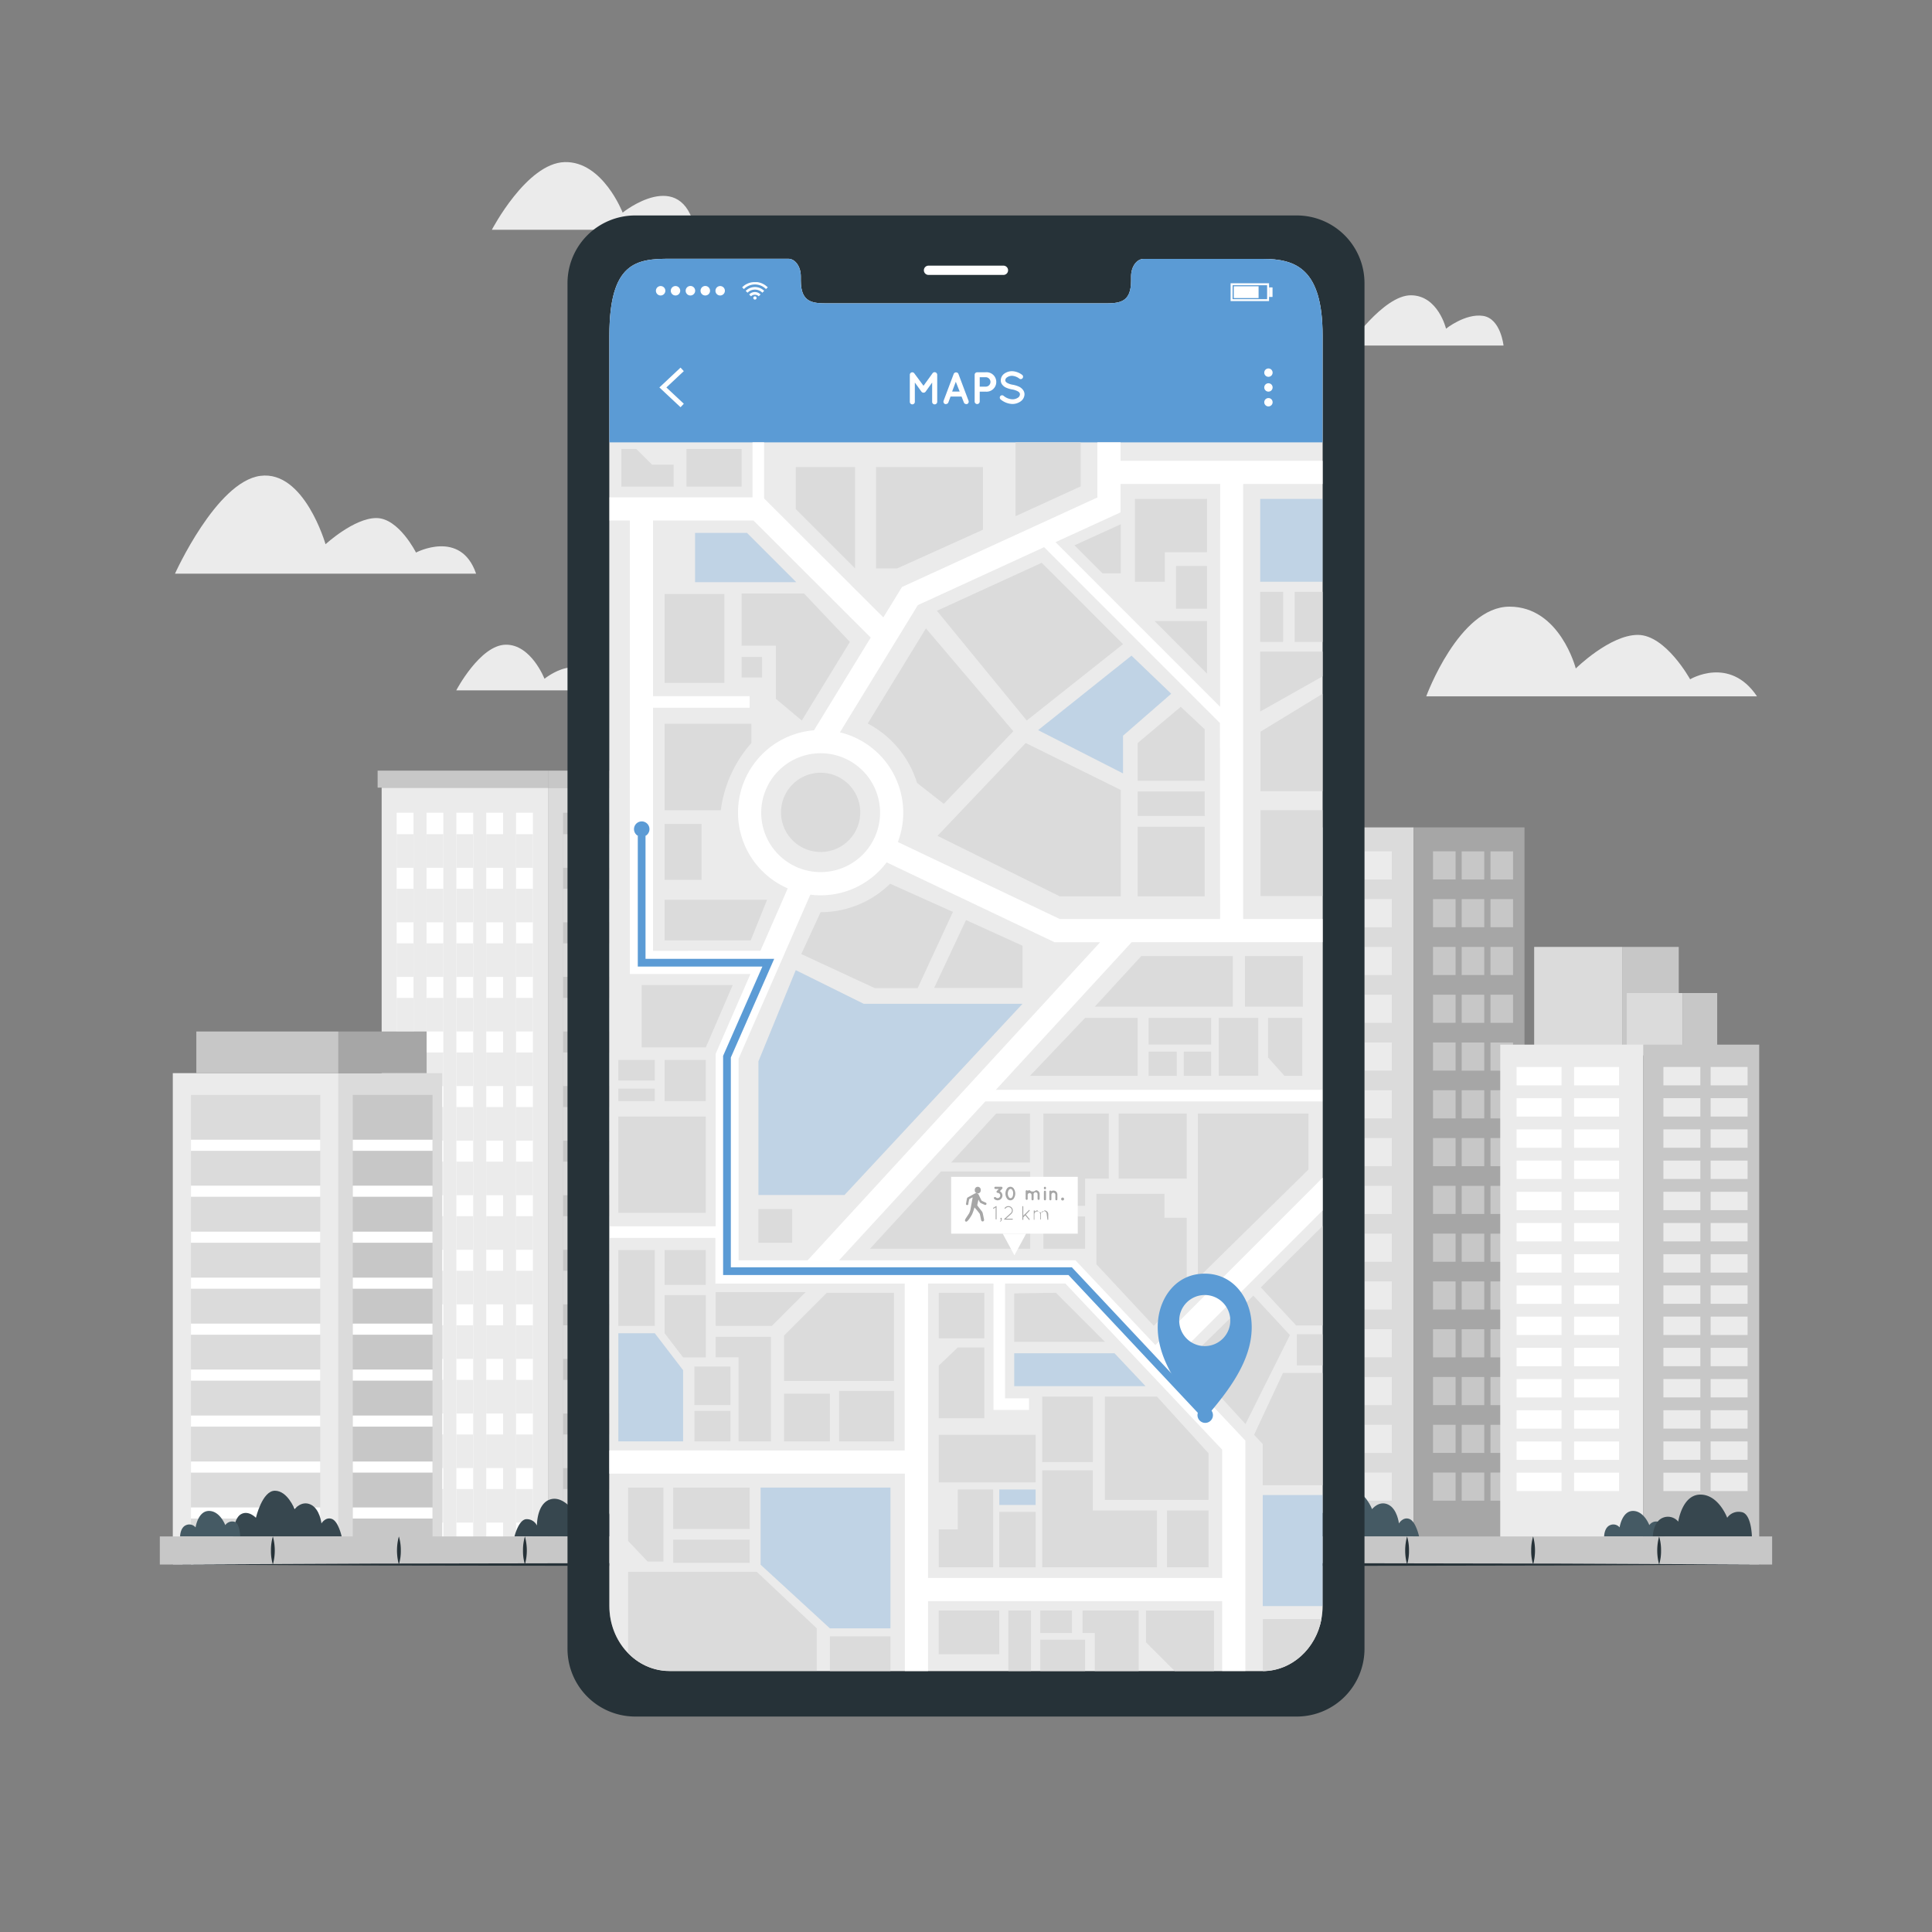 <svg xmlns="http://www.w3.org/2000/svg" viewBox="0 0 500 500"><rect x="0" y="0" width="500" height="500" fill="#808080" stroke="none"/><g id="freepik--background-complete--inject-268"><path d="M454.71,180.21h-85.6S377.6,157,390.66,157s17.15,16,17.15,16,8.81-8.69,16.05-8.69,13.54,11.49,13.54,11.49S447.63,169.65,454.71,180.21Z" style="fill:#ebebeb"></path><path d="M389.11,89.42h-40s8.94-13,16-13,9.12,8.64,9.12,8.64,5-4,9.58-3.31S389.11,89.42,389.11,89.42Z" style="fill:#ebebeb"></path><path d="M123.21,148.46H45.29S56,124.64,67.38,123.15s16.87,17.7,16.87,17.7,7.36-6.78,13.15-6.78S107.66,143,107.66,143,119.24,136.88,123.21,148.46Z" style="fill:#ebebeb"></path><path d="M179.93,59.47H127.29s9-17.26,18.85-17.52,15,13.07,15,13.07S176.37,42.77,179.93,59.47Z" style="fill:#ebebeb"></path><path d="M153.61,178.66H118.08s6.11-11.65,12.73-11.81,10.1,8.81,10.1,8.81S151.21,167.4,153.61,178.66Z" style="fill:#ebebeb"></path></g><g id="freepik--Buildings--inject-268"><rect x="329.46" y="214.13" width="36.39" height="190.78" style="fill:#dbdbdb"></rect><rect x="335.11" y="220.32" width="7.07" height="7.28" style="fill:#ebebeb"></rect><rect x="344.16" y="220.32" width="7.07" height="7.28" style="fill:#ebebeb"></rect><rect x="335.11" y="232.69" width="7.07" height="7.28" style="fill:#ebebeb"></rect><rect x="344.16" y="232.69" width="7.07" height="7.28" style="fill:#ebebeb"></rect><rect x="335.11" y="245.06" width="7.07" height="7.28" style="fill:#ebebeb"></rect><rect x="344.16" y="245.06" width="7.07" height="7.28" style="fill:#ebebeb"></rect><rect x="335.11" y="257.42" width="7.07" height="7.28" style="fill:#ebebeb"></rect><rect x="344.16" y="257.42" width="7.07" height="7.28" style="fill:#ebebeb"></rect><rect x="335.11" y="269.79" width="7.07" height="7.28" style="fill:#ebebeb"></rect><rect x="344.16" y="269.79" width="7.07" height="7.28" style="fill:#ebebeb"></rect><rect x="335.11" y="282.16" width="7.07" height="7.28" style="fill:#ebebeb"></rect><rect x="344.16" y="282.16" width="7.07" height="7.28" style="fill:#ebebeb"></rect><rect x="335.11" y="294.53" width="7.07" height="7.28" style="fill:#ebebeb"></rect><rect x="344.16" y="294.53" width="7.07" height="7.28" style="fill:#ebebeb"></rect><rect x="335.11" y="306.89" width="7.07" height="7.28" style="fill:#ebebeb"></rect><rect x="344.16" y="306.89" width="7.07" height="7.28" style="fill:#ebebeb"></rect><rect x="335.11" y="319.26" width="7.07" height="7.28" style="fill:#ebebeb"></rect><rect x="344.16" y="319.26" width="7.07" height="7.28" style="fill:#ebebeb"></rect><rect x="335.11" y="331.63" width="7.07" height="7.28" style="fill:#ebebeb"></rect><rect x="344.16" y="331.63" width="7.07" height="7.28" style="fill:#ebebeb"></rect><rect x="335.11" y="344" width="7.07" height="7.28" style="fill:#ebebeb"></rect><rect x="344.16" y="344" width="7.07" height="7.28" style="fill:#ebebeb"></rect><rect x="335.11" y="356.36" width="7.07" height="7.28" style="fill:#ebebeb"></rect><rect x="344.16" y="356.36" width="7.07" height="7.28" style="fill:#ebebeb"></rect><rect x="335.11" y="368.73" width="7.07" height="7.28" style="fill:#ebebeb"></rect><rect x="344.16" y="368.73" width="7.07" height="7.28" style="fill:#ebebeb"></rect><rect x="335.11" y="381.1" width="7.07" height="7.28" style="fill:#ebebeb"></rect><rect x="353.13" y="381.1" width="7.07" height="7.28" transform="translate(713.33 769.48) rotate(180)" style="fill:#ebebeb"></rect><rect x="353.13" y="368.73" width="7.07" height="7.28" transform="translate(713.33 744.75) rotate(180)" style="fill:#ebebeb"></rect><rect x="353.13" y="356.36" width="7.07" height="7.28" transform="translate(713.33 720.01) rotate(180)" style="fill:#ebebeb"></rect><rect x="353.13" y="344" width="7.07" height="7.28" transform="translate(713.33 695.28) rotate(180)" style="fill:#ebebeb"></rect><rect x="353.13" y="331.63" width="7.07" height="7.28" transform="translate(713.33 670.54) rotate(180)" style="fill:#ebebeb"></rect><rect x="353.13" y="319.26" width="7.07" height="7.28" transform="translate(713.33 645.81) rotate(180)" style="fill:#ebebeb"></rect><rect x="353.13" y="306.89" width="7.07" height="7.28" transform="translate(713.33 621.07) rotate(180)" style="fill:#ebebeb"></rect><rect x="353.13" y="294.53" width="7.07" height="7.28" transform="translate(713.33 596.34) rotate(180)" style="fill:#ebebeb"></rect><rect x="353.13" y="282.16" width="7.07" height="7.28" transform="translate(713.33 571.6) rotate(180)" style="fill:#ebebeb"></rect><rect x="353.13" y="269.79" width="7.07" height="7.28" transform="translate(713.33 546.87) rotate(180)" style="fill:#ebebeb"></rect><rect x="353.13" y="257.42" width="7.07" height="7.28" transform="translate(713.33 522.13) rotate(180)" style="fill:#ebebeb"></rect><rect x="353.13" y="245.06" width="7.07" height="7.28" transform="translate(713.33 497.4) rotate(180)" style="fill:#ebebeb"></rect><rect x="353.13" y="232.69" width="7.07" height="7.28" transform="translate(713.33 472.66) rotate(180)" style="fill:#ebebeb"></rect><rect x="353.13" y="220.32" width="7.07" height="7.28" transform="translate(713.33 447.93) rotate(180)" style="fill:#ebebeb"></rect><rect x="344.16" y="381.1" width="7.07" height="7.28" style="fill:#ebebeb"></rect><rect x="365.85" y="214.13" width="28.69" height="190.78" style="fill:#a6a6a6"></rect><rect x="385.75" y="381.1" width="5.84" height="7.28" transform="translate(777.33 769.48) rotate(180)" style="fill:#c7c7c7"></rect><rect x="378.27" y="381.1" width="5.84" height="7.28" transform="translate(762.39 769.48) rotate(180)" style="fill:#c7c7c7"></rect><rect x="385.75" y="368.73" width="5.84" height="7.28" transform="translate(777.33 744.75) rotate(180)" style="fill:#c7c7c7"></rect><rect x="378.27" y="368.73" width="5.84" height="7.28" transform="translate(762.39 744.75) rotate(180)" style="fill:#c7c7c7"></rect><rect x="385.75" y="356.36" width="5.84" height="7.28" transform="translate(777.33 720.01) rotate(180)" style="fill:#c7c7c7"></rect><rect x="378.27" y="356.36" width="5.84" height="7.28" transform="translate(762.39 720.01) rotate(180)" style="fill:#c7c7c7"></rect><rect x="385.75" y="344" width="5.84" height="7.28" transform="translate(777.33 695.28) rotate(180)" style="fill:#c7c7c7"></rect><rect x="378.27" y="344" width="5.84" height="7.28" transform="translate(762.39 695.28) rotate(180)" style="fill:#c7c7c7"></rect><rect x="385.75" y="331.63" width="5.84" height="7.28" transform="translate(777.33 670.54) rotate(180)" style="fill:#c7c7c7"></rect><rect x="378.27" y="331.63" width="5.84" height="7.28" transform="translate(762.39 670.54) rotate(180)" style="fill:#c7c7c7"></rect><rect x="385.75" y="319.26" width="5.84" height="7.28" transform="translate(777.33 645.81) rotate(180)" style="fill:#c7c7c7"></rect><rect x="378.27" y="319.26" width="5.84" height="7.28" transform="translate(762.39 645.81) rotate(180)" style="fill:#c7c7c7"></rect><rect x="385.75" y="306.89" width="5.84" height="7.28" transform="translate(777.33 621.07) rotate(180)" style="fill:#c7c7c7"></rect><rect x="378.27" y="306.89" width="5.84" height="7.28" transform="translate(762.39 621.07) rotate(180)" style="fill:#c7c7c7"></rect><rect x="385.75" y="294.53" width="5.84" height="7.28" transform="translate(777.33 596.34) rotate(180)" style="fill:#c7c7c7"></rect><rect x="378.27" y="294.53" width="5.84" height="7.28" transform="translate(762.39 596.34) rotate(180)" style="fill:#c7c7c7"></rect><rect x="385.75" y="282.16" width="5.84" height="7.28" transform="translate(777.33 571.6) rotate(180)" style="fill:#c7c7c7"></rect><rect x="378.27" y="282.16" width="5.84" height="7.28" transform="translate(762.39 571.6) rotate(180)" style="fill:#c7c7c7"></rect><rect x="385.75" y="269.79" width="5.84" height="7.28" transform="translate(777.33 546.87) rotate(180)" style="fill:#c7c7c7"></rect><rect x="378.27" y="269.79" width="5.84" height="7.28" transform="translate(762.39 546.87) rotate(180)" style="fill:#c7c7c7"></rect><rect x="385.75" y="257.42" width="5.84" height="7.28" transform="translate(777.33 522.13) rotate(180)" style="fill:#c7c7c7"></rect><rect x="378.27" y="257.42" width="5.84" height="7.28" transform="translate(762.39 522.13) rotate(180)" style="fill:#c7c7c7"></rect><rect x="385.75" y="245.06" width="5.84" height="7.28" transform="translate(777.33 497.4) rotate(180)" style="fill:#c7c7c7"></rect><rect x="378.27" y="245.06" width="5.84" height="7.28" transform="translate(762.39 497.4) rotate(180)" style="fill:#c7c7c7"></rect><rect x="385.75" y="232.69" width="5.84" height="7.28" transform="translate(777.33 472.66) rotate(180)" style="fill:#c7c7c7"></rect><rect x="378.27" y="232.69" width="5.84" height="7.28" transform="translate(762.39 472.66) rotate(180)" style="fill:#c7c7c7"></rect><rect x="385.75" y="220.32" width="5.84" height="7.28" transform="translate(777.33 447.93) rotate(180)" style="fill:#c7c7c7"></rect><rect x="370.86" y="220.32" width="5.84" height="7.28" style="fill:#c7c7c7"></rect><rect x="370.86" y="232.69" width="5.84" height="7.28" style="fill:#c7c7c7"></rect><rect x="370.86" y="245.06" width="5.84" height="7.28" style="fill:#c7c7c7"></rect><rect x="370.86" y="257.42" width="5.84" height="7.28" style="fill:#c7c7c7"></rect><rect x="370.86" y="269.79" width="5.84" height="7.28" style="fill:#c7c7c7"></rect><rect x="370.86" y="282.16" width="5.84" height="7.28" style="fill:#c7c7c7"></rect><rect x="370.86" y="294.53" width="5.84" height="7.28" style="fill:#c7c7c7"></rect><rect x="370.86" y="306.89" width="5.84" height="7.28" style="fill:#c7c7c7"></rect><rect x="370.86" y="319.26" width="5.84" height="7.28" style="fill:#c7c7c7"></rect><rect x="370.86" y="331.63" width="5.84" height="7.28" style="fill:#c7c7c7"></rect><rect x="370.86" y="344" width="5.84" height="7.28" style="fill:#c7c7c7"></rect><rect x="370.86" y="356.36" width="5.84" height="7.28" style="fill:#c7c7c7"></rect><rect x="370.86" y="368.73" width="5.84" height="7.28" style="fill:#c7c7c7"></rect><rect x="370.86" y="381.1" width="5.84" height="7.28" style="fill:#c7c7c7"></rect><rect x="378.27" y="220.32" width="5.84" height="7.28" transform="translate(762.39 447.93) rotate(180)" style="fill:#c7c7c7"></rect><rect x="98.77" y="203.84" width="43.05" height="201.06" style="fill:#ebebeb"></rect><rect x="97.73" y="199.44" width="44.09" height="4.4" style="fill:#c7c7c7"></rect><rect x="102.66" y="210.33" width="4.36" height="194.58" style="fill:#fff"></rect><rect x="110.38" y="210.33" width="4.36" height="194.58" style="fill:#fff"></rect><rect x="118.11" y="210.33" width="4.36" height="194.58" style="fill:#fff"></rect><rect x="125.84" y="210.33" width="4.36" height="194.58" style="fill:#fff"></rect><rect x="133.56" y="210.33" width="4.36" height="194.58" style="fill:#fff"></rect><rect x="102.66" y="215.89" width="4.36" height="8.69" style="fill:#ebebeb"></rect><rect x="110.38" y="215.89" width="4.36" height="8.69" style="fill:#ebebeb"></rect><rect x="118.11" y="215.89" width="4.36" height="8.69" style="fill:#ebebeb"></rect><rect x="125.84" y="215.89" width="4.36" height="8.69" style="fill:#ebebeb"></rect><rect x="133.56" y="215.89" width="4.36" height="8.69" style="fill:#ebebeb"></rect><rect x="102.66" y="230.01" width="4.36" height="8.69" style="fill:#ebebeb"></rect><rect x="110.38" y="230.01" width="4.36" height="8.69" style="fill:#ebebeb"></rect><rect x="118.11" y="230.01" width="4.36" height="8.69" style="fill:#ebebeb"></rect><rect x="125.84" y="230.01" width="4.36" height="8.69" style="fill:#ebebeb"></rect><rect x="133.56" y="230.01" width="4.36" height="8.69" style="fill:#ebebeb"></rect><rect x="102.66" y="244.13" width="4.36" height="8.69" style="fill:#ebebeb"></rect><rect x="110.38" y="244.13" width="4.36" height="8.69" style="fill:#ebebeb"></rect><rect x="118.11" y="244.13" width="4.36" height="8.69" style="fill:#ebebeb"></rect><rect x="125.84" y="244.13" width="4.36" height="8.69" style="fill:#ebebeb"></rect><rect x="133.56" y="244.13" width="4.36" height="8.69" style="fill:#ebebeb"></rect><rect x="102.66" y="258.26" width="4.36" height="8.69" style="fill:#ebebeb"></rect><rect x="110.38" y="258.26" width="4.36" height="8.69" style="fill:#ebebeb"></rect><rect x="118.11" y="258.26" width="4.36" height="8.69" style="fill:#ebebeb"></rect><rect x="125.84" y="258.26" width="4.36" height="8.69" style="fill:#ebebeb"></rect><rect x="133.56" y="258.26" width="4.36" height="8.69" style="fill:#ebebeb"></rect><rect x="102.66" y="272.38" width="4.36" height="8.69" style="fill:#ebebeb"></rect><rect x="110.38" y="272.38" width="4.36" height="8.69" style="fill:#ebebeb"></rect><rect x="118.11" y="272.38" width="4.36" height="8.69" style="fill:#ebebeb"></rect><rect x="125.84" y="272.38" width="4.36" height="8.69" style="fill:#ebebeb"></rect><rect x="133.56" y="272.38" width="4.36" height="8.69" style="fill:#ebebeb"></rect><rect x="102.66" y="286.5" width="4.36" height="8.69" style="fill:#ebebeb"></rect><rect x="110.38" y="286.5" width="4.36" height="8.69" style="fill:#ebebeb"></rect><rect x="118.11" y="286.5" width="4.36" height="8.69" style="fill:#ebebeb"></rect><rect x="125.84" y="286.5" width="4.36" height="8.69" style="fill:#ebebeb"></rect><rect x="133.56" y="286.5" width="4.36" height="8.69" style="fill:#ebebeb"></rect><rect x="102.66" y="300.63" width="4.36" height="8.69" style="fill:#ebebeb"></rect><rect x="110.38" y="300.63" width="4.36" height="8.69" style="fill:#ebebeb"></rect><rect x="118.11" y="300.63" width="4.36" height="8.69" style="fill:#ebebeb"></rect><rect x="125.84" y="300.63" width="4.36" height="8.69" style="fill:#ebebeb"></rect><rect x="133.56" y="300.63" width="4.36" height="8.69" style="fill:#ebebeb"></rect><rect x="102.66" y="314.75" width="4.36" height="8.69" style="fill:#ebebeb"></rect><rect x="110.38" y="314.75" width="4.36" height="8.69" style="fill:#ebebeb"></rect><rect x="118.11" y="314.75" width="4.36" height="8.69" style="fill:#ebebeb"></rect><rect x="125.84" y="314.75" width="4.36" height="8.69" style="fill:#ebebeb"></rect><rect x="133.56" y="314.75" width="4.36" height="8.69" style="fill:#ebebeb"></rect><rect x="102.66" y="328.87" width="4.36" height="8.69" style="fill:#ebebeb"></rect><rect x="110.38" y="328.87" width="4.36" height="8.69" style="fill:#ebebeb"></rect><rect x="118.11" y="328.87" width="4.36" height="8.69" style="fill:#ebebeb"></rect><rect x="125.84" y="328.87" width="4.36" height="8.69" style="fill:#ebebeb"></rect><rect x="133.56" y="328.87" width="4.36" height="8.69" style="fill:#ebebeb"></rect><rect x="102.66" y="342.99" width="4.36" height="8.69" style="fill:#ebebeb"></rect><rect x="110.38" y="342.99" width="4.36" height="8.69" style="fill:#ebebeb"></rect><rect x="118.11" y="342.99" width="4.36" height="8.69" style="fill:#ebebeb"></rect><rect x="125.84" y="342.99" width="4.36" height="8.69" style="fill:#ebebeb"></rect><rect x="133.56" y="342.99" width="4.36" height="8.69" style="fill:#ebebeb"></rect><rect x="102.66" y="357.12" width="4.36" height="8.69" style="fill:#ebebeb"></rect><rect x="110.38" y="357.12" width="4.36" height="8.69" style="fill:#ebebeb"></rect><rect x="118.11" y="357.12" width="4.36" height="8.69" style="fill:#ebebeb"></rect><rect x="125.84" y="357.12" width="4.36" height="8.69" style="fill:#ebebeb"></rect><rect x="133.56" y="357.12" width="4.36" height="8.69" style="fill:#ebebeb"></rect><rect x="102.66" y="371.24" width="4.36" height="8.69" style="fill:#ebebeb"></rect><rect x="110.38" y="371.24" width="4.36" height="8.69" style="fill:#ebebeb"></rect><rect x="118.11" y="371.24" width="4.36" height="8.69" style="fill:#ebebeb"></rect><rect x="125.84" y="371.24" width="4.36" height="8.69" style="fill:#ebebeb"></rect><rect x="133.56" y="371.24" width="4.36" height="8.69" style="fill:#ebebeb"></rect><rect x="102.66" y="385.36" width="4.36" height="8.69" style="fill:#ebebeb"></rect><rect x="110.38" y="385.36" width="4.36" height="8.69" style="fill:#ebebeb"></rect><rect x="118.11" y="385.36" width="4.36" height="8.69" style="fill:#ebebeb"></rect><rect x="125.84" y="385.36" width="4.36" height="8.69" style="fill:#ebebeb"></rect><rect x="133.56" y="385.36" width="4.36" height="8.69" style="fill:#ebebeb"></rect><rect x="102.66" y="399.49" width="4.36" height="5.42" style="fill:#ebebeb"></rect><rect x="110.38" y="399.49" width="4.36" height="5.42" style="fill:#ebebeb"></rect><rect x="118.11" y="399.49" width="4.36" height="5.42" style="fill:#ebebeb"></rect><rect x="125.84" y="399.49" width="4.36" height="5.42" style="fill:#ebebeb"></rect><rect x="133.56" y="399.49" width="4.36" height="5.42" style="fill:#ebebeb"></rect><rect x="141.82" y="203.84" width="27.64" height="201.06" style="fill:#dbdbdb"></rect><rect x="141.82" y="199.44" width="28.84" height="4.4" style="fill:#c7c7c7"></rect><rect x="145.71" y="210.33" width="4.36" height="194.58" style="fill:#c7c7c7"></rect><rect x="153.44" y="210.33" width="4.36" height="194.58" style="fill:#c7c7c7"></rect><rect x="161.17" y="210.33" width="4.36" height="194.58" style="fill:#c7c7c7"></rect><rect x="145.71" y="215.89" width="4.36" height="8.69" style="fill:#dbdbdb"></rect><rect x="153.44" y="215.89" width="4.36" height="8.69" style="fill:#dbdbdb"></rect><rect x="161.17" y="215.89" width="4.36" height="8.69" style="fill:#dbdbdb"></rect><rect x="145.71" y="230.01" width="4.36" height="8.69" style="fill:#dbdbdb"></rect><rect x="153.44" y="230.01" width="4.36" height="8.69" style="fill:#dbdbdb"></rect><rect x="161.17" y="230.01" width="4.36" height="8.69" style="fill:#dbdbdb"></rect><rect x="145.71" y="244.13" width="4.36" height="8.69" style="fill:#dbdbdb"></rect><rect x="153.44" y="244.13" width="4.36" height="8.69" style="fill:#dbdbdb"></rect><rect x="161.17" y="244.13" width="4.36" height="8.69" style="fill:#dbdbdb"></rect><rect x="145.71" y="258.26" width="4.36" height="8.69" style="fill:#dbdbdb"></rect><rect x="153.44" y="258.26" width="4.36" height="8.69" style="fill:#dbdbdb"></rect><rect x="161.17" y="258.26" width="4.36" height="8.69" style="fill:#dbdbdb"></rect><rect x="145.71" y="272.38" width="4.36" height="8.69" style="fill:#dbdbdb"></rect><rect x="153.44" y="272.38" width="4.36" height="8.69" style="fill:#dbdbdb"></rect><rect x="161.17" y="272.38" width="4.36" height="8.69" style="fill:#dbdbdb"></rect><rect x="145.71" y="286.5" width="4.36" height="8.69" style="fill:#dbdbdb"></rect><rect x="153.44" y="286.5" width="4.36" height="8.69" style="fill:#dbdbdb"></rect><rect x="161.17" y="286.5" width="4.36" height="8.69" style="fill:#dbdbdb"></rect><rect x="145.71" y="300.63" width="4.36" height="8.69" style="fill:#dbdbdb"></rect><rect x="153.44" y="300.63" width="4.36" height="8.69" style="fill:#dbdbdb"></rect><rect x="161.17" y="300.63" width="4.36" height="8.69" style="fill:#dbdbdb"></rect><rect x="145.71" y="314.75" width="4.36" height="8.69" style="fill:#dbdbdb"></rect><rect x="153.44" y="314.75" width="4.36" height="8.69" style="fill:#dbdbdb"></rect><rect x="161.17" y="314.75" width="4.36" height="8.69" style="fill:#dbdbdb"></rect><rect x="145.71" y="328.87" width="4.36" height="8.69" style="fill:#dbdbdb"></rect><rect x="153.44" y="328.87" width="4.36" height="8.69" style="fill:#dbdbdb"></rect><rect x="161.17" y="328.87" width="4.36" height="8.69" style="fill:#dbdbdb"></rect><rect x="145.71" y="342.99" width="4.36" height="8.69" style="fill:#dbdbdb"></rect><rect x="153.44" y="342.99" width="4.36" height="8.69" style="fill:#dbdbdb"></rect><rect x="161.17" y="342.99" width="4.36" height="8.69" style="fill:#dbdbdb"></rect><rect x="145.71" y="357.12" width="4.36" height="8.69" style="fill:#dbdbdb"></rect><rect x="153.44" y="357.12" width="4.36" height="8.69" style="fill:#dbdbdb"></rect><rect x="161.17" y="357.12" width="4.36" height="8.69" style="fill:#dbdbdb"></rect><rect x="145.71" y="371.24" width="4.36" height="8.69" style="fill:#dbdbdb"></rect><rect x="153.44" y="371.24" width="4.36" height="8.69" style="fill:#dbdbdb"></rect><rect x="161.17" y="371.24" width="4.36" height="8.69" style="fill:#dbdbdb"></rect><rect x="145.71" y="385.36" width="4.36" height="8.69" style="fill:#dbdbdb"></rect><rect x="153.44" y="385.36" width="4.36" height="8.69" style="fill:#dbdbdb"></rect><rect x="161.17" y="385.36" width="4.36" height="8.69" style="fill:#dbdbdb"></rect><rect x="145.71" y="399.49" width="4.36" height="5.42" style="fill:#dbdbdb"></rect><rect x="153.44" y="399.49" width="4.36" height="5.42" style="fill:#dbdbdb"></rect><rect x="161.17" y="399.49" width="4.36" height="5.42" style="fill:#dbdbdb"></rect><rect x="44.72" y="277.73" width="42.87" height="127.17" style="fill:#ebebeb"></rect><rect x="50.81" y="266.95" width="36.77" height="10.78" style="fill:#c7c7c7"></rect><rect x="49.42" y="283.36" width="33.47" height="121.54" style="fill:#dbdbdb"></rect><rect x="49.42" y="294.96" width="33.47" height="2.87" style="fill:#fff"></rect><rect x="49.42" y="306.85" width="33.47" height="2.87" style="fill:#fff"></rect><rect x="49.42" y="318.75" width="33.47" height="2.87" style="fill:#fff"></rect><rect x="49.42" y="330.65" width="33.47" height="2.87" style="fill:#fff"></rect><rect x="49.42" y="342.55" width="33.47" height="2.87" style="fill:#fff"></rect><rect x="49.42" y="354.44" width="33.47" height="2.87" style="fill:#fff"></rect><rect x="49.42" y="366.34" width="33.47" height="2.87" style="fill:#fff"></rect><rect x="49.42" y="378.24" width="33.47" height="2.87" style="fill:#fff"></rect><rect x="49.42" y="390.13" width="33.47" height="2.87" style="fill:#fff"></rect><rect x="49.42" y="402.03" width="33.47" height="2.87" style="fill:#fff"></rect><rect x="87.59" y="277.73" width="26.85" height="127.17" style="fill:#dbdbdb"></rect><rect x="87.59" y="266.95" width="22.82" height="10.78" style="fill:#a6a6a6"></rect><rect x="91.29" y="283.36" width="20.65" height="121.54" style="fill:#c7c7c7"></rect><rect x="91.29" y="294.96" width="20.65" height="2.87" style="fill:#fff"></rect><rect x="91.29" y="306.85" width="20.65" height="2.87" style="fill:#fff"></rect><rect x="91.29" y="318.75" width="20.65" height="2.87" style="fill:#fff"></rect><rect x="91.29" y="330.65" width="20.65" height="2.87" style="fill:#fff"></rect><rect x="91.29" y="342.55" width="20.65" height="2.87" style="fill:#fff"></rect><rect x="91.29" y="354.44" width="20.65" height="2.87" style="fill:#fff"></rect><rect x="91.29" y="366.34" width="20.65" height="2.87" style="fill:#fff"></rect><rect x="91.29" y="378.24" width="20.65" height="2.87" style="fill:#fff"></rect><rect x="91.29" y="390.13" width="20.65" height="2.87" style="fill:#fff"></rect><rect x="91.29" y="402.03" width="20.65" height="2.87" style="fill:#fff"></rect><rect x="163.14" y="330.45" width="33.14" height="74.45" style="fill:#dbdbdb"></rect><rect x="168.35" y="336.9" width="5.86" height="4.56" style="fill:#c7c7c7"></rect><rect x="168.35" y="346.64" width="5.86" height="4.56" style="fill:#c7c7c7"></rect><rect x="168.35" y="356.38" width="5.86" height="4.56" style="fill:#c7c7c7"></rect><rect x="168.35" y="366.12" width="5.86" height="4.56" style="fill:#c7c7c7"></rect><rect x="168.35" y="375.87" width="5.86" height="4.56" style="fill:#c7c7c7"></rect><rect x="168.35" y="385.61" width="5.86" height="4.56" style="fill:#c7c7c7"></rect><rect x="168.35" y="395.35" width="5.86" height="4.56" style="fill:#c7c7c7"></rect><rect x="176.79" y="336.9" width="5.87" height="4.56" style="fill:#c7c7c7"></rect><rect x="176.79" y="346.64" width="5.87" height="4.56" style="fill:#c7c7c7"></rect><rect x="176.79" y="356.38" width="5.87" height="4.56" style="fill:#c7c7c7"></rect><rect x="176.79" y="366.12" width="5.87" height="4.56" style="fill:#c7c7c7"></rect><rect x="176.79" y="375.87" width="5.87" height="4.56" style="fill:#c7c7c7"></rect><rect x="176.79" y="385.61" width="5.87" height="4.56" style="fill:#c7c7c7"></rect><rect x="176.79" y="395.35" width="5.87" height="4.56" style="fill:#c7c7c7"></rect><rect x="185.21" y="336.9" width="5.87" height="4.56" style="fill:#c7c7c7"></rect><rect x="185.21" y="346.64" width="5.87" height="4.56" style="fill:#c7c7c7"></rect><rect x="185.21" y="356.38" width="5.87" height="4.56" style="fill:#c7c7c7"></rect><rect x="185.21" y="366.12" width="5.87" height="4.56" style="fill:#c7c7c7"></rect><rect x="185.21" y="375.87" width="5.87" height="4.56" style="fill:#c7c7c7"></rect><rect x="185.21" y="385.61" width="5.87" height="4.56" style="fill:#c7c7c7"></rect><rect x="185.21" y="395.35" width="5.87" height="4.56" style="fill:#c7c7c7"></rect><rect x="196.28" y="330.45" width="23.25" height="74.45" style="fill:#a6a6a6"></rect><rect x="212.38" y="394.62" width="4.77" height="4.56" transform="translate(429.54 793.81) rotate(180)" style="fill:#c7c7c7"></rect><rect x="212.38" y="384.88" width="4.77" height="4.56" transform="translate(429.54 774.33) rotate(180)" style="fill:#c7c7c7"></rect><rect x="212.38" y="375.14" width="4.77" height="4.56" transform="translate(429.54 754.84) rotate(180)" style="fill:#c7c7c7"></rect><rect x="212.38" y="365.4" width="4.77" height="4.56" transform="translate(429.54 735.36) rotate(180)" style="fill:#c7c7c7"></rect><rect x="212.38" y="355.65" width="4.77" height="4.56" transform="translate(429.54 715.87) rotate(180)" style="fill:#c7c7c7"></rect><rect x="212.38" y="345.91" width="4.77" height="4.56" transform="translate(429.54 696.39) rotate(180)" style="fill:#c7c7c7"></rect><rect x="212.38" y="336.17" width="4.77" height="4.56" transform="translate(429.54 676.9) rotate(180)" style="fill:#c7c7c7"></rect><rect x="205.51" y="394.62" width="4.77" height="4.56" transform="translate(415.8 793.81) rotate(180)" style="fill:#c7c7c7"></rect><rect x="205.51" y="384.88" width="4.77" height="4.56" transform="translate(415.8 774.33) rotate(180)" style="fill:#c7c7c7"></rect><rect x="205.51" y="375.14" width="4.77" height="4.56" transform="translate(415.8 754.84) rotate(180)" style="fill:#c7c7c7"></rect><rect x="205.51" y="365.4" width="4.77" height="4.56" transform="translate(415.8 735.36) rotate(180)" style="fill:#c7c7c7"></rect><rect x="205.51" y="355.65" width="4.77" height="4.56" transform="translate(415.8 715.87) rotate(180)" style="fill:#c7c7c7"></rect><rect x="205.51" y="345.91" width="4.77" height="4.56" transform="translate(415.8 696.39) rotate(180)" style="fill:#c7c7c7"></rect><rect x="205.51" y="336.17" width="4.77" height="4.56" transform="translate(415.8 676.9) rotate(180)" style="fill:#c7c7c7"></rect><rect x="198.66" y="394.62" width="4.77" height="4.56" transform="translate(402.1 793.81) rotate(180)" style="fill:#c7c7c7"></rect><rect x="198.66" y="384.88" width="4.77" height="4.56" transform="translate(402.1 774.33) rotate(180)" style="fill:#c7c7c7"></rect><rect x="198.66" y="375.14" width="4.77" height="4.56" transform="translate(402.1 754.84) rotate(180)" style="fill:#c7c7c7"></rect><rect x="198.66" y="365.4" width="4.77" height="4.56" transform="translate(402.1 735.36) rotate(180)" style="fill:#c7c7c7"></rect><rect x="198.66" y="355.65" width="4.77" height="4.56" transform="translate(402.1 715.87) rotate(180)" style="fill:#c7c7c7"></rect><rect x="198.66" y="345.91" width="4.77" height="4.56" transform="translate(402.1 696.39) rotate(180)" style="fill:#c7c7c7"></rect><rect x="198.66" y="336.17" width="4.77" height="4.56" transform="translate(402.1 676.9) rotate(180)" style="fill:#c7c7c7"></rect><rect x="397.04" y="245.06" width="22.9" height="27.05" style="fill:#dbdbdb"></rect><rect x="419.94" y="245.06" width="14.52" height="28.04" style="fill:#c7c7c7"></rect><rect x="421.01" y="257" width="14.41" height="16.1" style="fill:#dbdbdb"></rect><rect x="435.42" y="257" width="8.99" height="16.1" style="fill:#c7c7c7"></rect><rect x="388.26" y="270.35" width="37.02" height="134.56" style="fill:#ebebeb"></rect><rect x="392.49" y="276.13" width="11.64" height="4.76" style="fill:#fff"></rect><rect x="407.38" y="276.13" width="11.64" height="4.76" style="fill:#fff"></rect><rect x="392.49" y="284.21" width="11.64" height="4.76" style="fill:#fff"></rect><rect x="407.38" y="284.21" width="11.64" height="4.76" style="fill:#fff"></rect><rect x="392.49" y="292.28" width="11.64" height="4.76" style="fill:#fff"></rect><rect x="407.38" y="292.28" width="11.64" height="4.76" style="fill:#fff"></rect><rect x="392.49" y="300.36" width="11.64" height="4.76" style="fill:#fff"></rect><rect x="407.38" y="300.36" width="11.64" height="4.76" style="fill:#fff"></rect><rect x="392.49" y="308.44" width="11.64" height="4.76" style="fill:#fff"></rect><rect x="407.38" y="308.44" width="11.64" height="4.76" style="fill:#fff"></rect><rect x="392.49" y="316.51" width="11.64" height="4.76" style="fill:#fff"></rect><rect x="407.38" y="316.51" width="11.64" height="4.76" style="fill:#fff"></rect><rect x="392.49" y="324.59" width="11.64" height="4.76" style="fill:#fff"></rect><rect x="407.38" y="324.59" width="11.64" height="4.76" style="fill:#fff"></rect><rect x="392.49" y="332.67" width="11.64" height="4.76" style="fill:#fff"></rect><rect x="407.38" y="332.67" width="11.64" height="4.76" style="fill:#fff"></rect><rect x="392.49" y="340.74" width="11.64" height="4.76" style="fill:#fff"></rect><rect x="407.38" y="340.74" width="11.64" height="4.76" style="fill:#fff"></rect><rect x="392.49" y="348.82" width="11.64" height="4.76" style="fill:#fff"></rect><rect x="407.38" y="348.82" width="11.64" height="4.76" style="fill:#fff"></rect><rect x="392.49" y="356.9" width="11.64" height="4.76" style="fill:#fff"></rect><rect x="407.38" y="356.9" width="11.64" height="4.76" style="fill:#fff"></rect><rect x="392.49" y="364.97" width="11.64" height="4.76" style="fill:#fff"></rect><rect x="407.38" y="364.97" width="11.64" height="4.76" style="fill:#fff"></rect><rect x="392.49" y="373.05" width="11.64" height="4.76" style="fill:#fff"></rect><rect x="407.38" y="373.05" width="11.64" height="4.76" style="fill:#fff"></rect><rect x="392.49" y="381.12" width="11.64" height="4.76" style="fill:#fff"></rect><rect x="407.38" y="381.12" width="11.64" height="4.76" style="fill:#fff"></rect><rect x="425.28" y="270.35" width="30" height="134.56" style="fill:#c7c7c7"></rect><rect x="442.72" y="381.12" width="9.56" height="4.76" transform="translate(894.99 767.01) rotate(180)" style="fill:#ebebeb"></rect><rect x="430.49" y="381.12" width="9.56" height="4.76" transform="translate(870.54 767.01) rotate(180)" style="fill:#ebebeb"></rect><rect x="442.72" y="373.05" width="9.56" height="4.76" transform="translate(894.99 750.85) rotate(180)" style="fill:#ebebeb"></rect><rect x="430.49" y="373.05" width="9.56" height="4.76" transform="translate(870.54 750.85) rotate(180)" style="fill:#ebebeb"></rect><rect x="442.72" y="364.97" width="9.56" height="4.76" transform="translate(894.99 734.7) rotate(180)" style="fill:#ebebeb"></rect><rect x="430.49" y="364.97" width="9.56" height="4.76" transform="translate(870.54 734.7) rotate(180)" style="fill:#ebebeb"></rect><rect x="442.72" y="356.9" width="9.56" height="4.76" transform="translate(894.99 718.55) rotate(180)" style="fill:#ebebeb"></rect><rect x="430.49" y="356.9" width="9.56" height="4.76" transform="translate(870.54 718.55) rotate(180)" style="fill:#ebebeb"></rect><rect x="442.72" y="348.82" width="9.56" height="4.76" transform="translate(894.99 702.39) rotate(180)" style="fill:#ebebeb"></rect><rect x="430.49" y="348.82" width="9.56" height="4.76" transform="translate(870.54 702.39) rotate(180)" style="fill:#ebebeb"></rect><rect x="442.72" y="340.74" width="9.56" height="4.76" transform="translate(894.99 686.24) rotate(180)" style="fill:#ebebeb"></rect><rect x="430.49" y="340.74" width="9.56" height="4.76" transform="translate(870.54 686.24) rotate(180)" style="fill:#ebebeb"></rect><rect x="442.72" y="332.67" width="9.56" height="4.76" transform="translate(894.99 670.09) rotate(180)" style="fill:#ebebeb"></rect><rect x="430.49" y="332.67" width="9.56" height="4.76" transform="translate(870.54 670.09) rotate(180)" style="fill:#ebebeb"></rect><rect x="442.72" y="324.59" width="9.56" height="4.76" transform="translate(894.99 653.94) rotate(180)" style="fill:#ebebeb"></rect><rect x="430.49" y="324.59" width="9.56" height="4.76" transform="translate(870.54 653.94) rotate(180)" style="fill:#ebebeb"></rect><rect x="442.72" y="316.51" width="9.56" height="4.76" transform="translate(894.99 637.78) rotate(180)" style="fill:#ebebeb"></rect><rect x="430.49" y="316.51" width="9.56" height="4.76" transform="translate(870.54 637.78) rotate(180)" style="fill:#ebebeb"></rect><rect x="442.72" y="308.44" width="9.56" height="4.76" transform="translate(894.99 621.63) rotate(180)" style="fill:#ebebeb"></rect><rect x="430.49" y="308.44" width="9.56" height="4.76" transform="translate(870.54 621.63) rotate(180)" style="fill:#ebebeb"></rect><rect x="442.72" y="300.36" width="9.56" height="4.76" transform="translate(894.99 605.48) rotate(180)" style="fill:#ebebeb"></rect><rect x="430.49" y="300.36" width="9.56" height="4.76" transform="translate(870.54 605.48) rotate(180)" style="fill:#ebebeb"></rect><rect x="442.72" y="292.28" width="9.56" height="4.76" transform="translate(894.99 589.32) rotate(180)" style="fill:#ebebeb"></rect><rect x="430.49" y="292.28" width="9.56" height="4.76" transform="translate(870.54 589.32) rotate(180)" style="fill:#ebebeb"></rect><rect x="442.72" y="284.21" width="9.56" height="4.76" transform="translate(894.99 573.17) rotate(180)" style="fill:#ebebeb"></rect><rect x="430.49" y="284.21" width="9.56" height="4.76" transform="translate(870.54 573.17) rotate(180)" style="fill:#ebebeb"></rect><rect x="442.72" y="276.13" width="9.56" height="4.76" transform="translate(894.99 557.02) rotate(180)" style="fill:#ebebeb"></rect><rect x="430.49" y="276.13" width="9.56" height="4.76" transform="translate(870.54 557.02) rotate(180)" style="fill:#ebebeb"></rect><rect x="247.88" y="317.22" width="43.67" height="87.68" style="fill:#c7c7c7"></rect><rect x="254.75" y="324.81" width="7.73" height="5.37" style="fill:#dbdbdb"></rect><rect x="254.75" y="336.29" width="7.73" height="5.37" style="fill:#dbdbdb"></rect><rect x="254.75" y="347.76" width="7.73" height="5.37" style="fill:#dbdbdb"></rect><rect x="254.75" y="359.23" width="7.73" height="5.37" style="fill:#dbdbdb"></rect><rect x="254.75" y="370.71" width="7.73" height="5.37" style="fill:#dbdbdb"></rect><rect x="254.75" y="382.18" width="7.73" height="5.37" style="fill:#dbdbdb"></rect><rect x="254.75" y="393.65" width="7.73" height="5.37" style="fill:#dbdbdb"></rect><rect x="265.87" y="324.81" width="7.73" height="5.37" style="fill:#dbdbdb"></rect><rect x="265.87" y="336.29" width="7.73" height="5.37" style="fill:#dbdbdb"></rect><rect x="265.87" y="347.76" width="7.73" height="5.37" style="fill:#dbdbdb"></rect><rect x="265.87" y="359.23" width="7.73" height="5.37" style="fill:#dbdbdb"></rect><rect x="265.87" y="370.71" width="7.73" height="5.37" style="fill:#dbdbdb"></rect><rect x="265.87" y="382.18" width="7.73" height="5.37" style="fill:#dbdbdb"></rect><rect x="265.87" y="393.65" width="7.73" height="5.37" style="fill:#dbdbdb"></rect><rect x="276.96" y="324.81" width="7.73" height="5.37" style="fill:#dbdbdb"></rect><rect x="276.96" y="336.29" width="7.73" height="5.37" style="fill:#dbdbdb"></rect><rect x="276.96" y="347.76" width="7.73" height="5.37" style="fill:#dbdbdb"></rect><rect x="276.96" y="359.23" width="7.73" height="5.37" style="fill:#dbdbdb"></rect><rect x="276.96" y="370.71" width="7.73" height="5.37" style="fill:#dbdbdb"></rect><rect x="276.96" y="382.18" width="7.73" height="5.37" style="fill:#dbdbdb"></rect><rect x="276.96" y="393.65" width="7.73" height="5.37" style="fill:#dbdbdb"></rect><rect x="262.48" y="308.09" width="29.07" height="9.14" style="fill:#dbdbdb"></rect><rect x="273.12" y="302.43" width="18.43" height="5.66" style="fill:#ebebeb"></rect><rect x="291.55" y="317.22" width="30.64" height="87.68" style="fill:#a6a6a6"></rect><rect x="312.76" y="392.8" width="6.29" height="5.37" transform="translate(631.82 790.97) rotate(180)" style="fill:#c7c7c7"></rect><rect x="312.76" y="381.32" width="6.29" height="5.37" transform="translate(631.82 768.02) rotate(180)" style="fill:#c7c7c7"></rect><rect x="312.76" y="369.85" width="6.29" height="5.37" transform="translate(631.82 745.07) rotate(180)" style="fill:#c7c7c7"></rect><rect x="312.76" y="358.38" width="6.29" height="5.37" transform="translate(631.82 722.13) rotate(180)" style="fill:#c7c7c7"></rect><rect x="312.76" y="346.9" width="6.29" height="5.37" transform="translate(631.82 699.18) rotate(180)" style="fill:#c7c7c7"></rect><rect x="312.76" y="335.43" width="6.29" height="5.37" transform="translate(631.82 676.23) rotate(180)" style="fill:#c7c7c7"></rect><rect x="312.76" y="323.96" width="6.29" height="5.37" transform="translate(631.82 653.28) rotate(180)" style="fill:#c7c7c7"></rect><rect x="303.71" y="392.8" width="6.29" height="5.37" transform="translate(613.72 790.97) rotate(180)" style="fill:#c7c7c7"></rect><rect x="303.71" y="381.32" width="6.29" height="5.37" transform="translate(613.72 768.02) rotate(180)" style="fill:#c7c7c7"></rect><rect x="303.71" y="369.85" width="6.29" height="5.37" transform="translate(613.72 745.07) rotate(180)" style="fill:#c7c7c7"></rect><rect x="303.71" y="358.38" width="6.29" height="5.37" transform="translate(613.72 722.13) rotate(180)" style="fill:#c7c7c7"></rect><rect x="303.71" y="346.9" width="6.29" height="5.37" transform="translate(613.72 699.18) rotate(180)" style="fill:#c7c7c7"></rect><rect x="303.71" y="335.43" width="6.29" height="5.37" transform="translate(613.72 676.23) rotate(180)" style="fill:#c7c7c7"></rect><rect x="303.71" y="323.96" width="6.29" height="5.37" transform="translate(613.72 653.28) rotate(180)" style="fill:#c7c7c7"></rect><rect x="294.69" y="392.8" width="6.29" height="5.37" transform="translate(595.67 790.97) rotate(180)" style="fill:#c7c7c7"></rect><rect x="294.69" y="381.32" width="6.29" height="5.37" transform="translate(595.67 768.02) rotate(180)" style="fill:#c7c7c7"></rect><rect x="294.69" y="369.85" width="6.29" height="5.37" transform="translate(595.67 745.07) rotate(180)" style="fill:#c7c7c7"></rect><rect x="294.69" y="358.38" width="6.29" height="5.37" transform="translate(595.67 722.13) rotate(180)" style="fill:#c7c7c7"></rect><rect x="294.69" y="346.9" width="6.29" height="5.37" transform="translate(595.67 699.18) rotate(180)" style="fill:#c7c7c7"></rect><rect x="294.69" y="335.43" width="6.29" height="5.37" transform="translate(595.67 676.23) rotate(180)" style="fill:#c7c7c7"></rect><rect x="294.69" y="323.96" width="6.29" height="5.37" transform="translate(595.67 653.28) rotate(180)" style="fill:#c7c7c7"></rect><rect x="291.55" y="308.09" width="26" height="9.14" style="fill:#c7c7c7"></rect><rect x="291.55" y="302.43" width="14.09" height="5.66" style="fill:#dbdbdb"></rect></g><g id="freepik--Plants--inject-268"><path d="M88.42,397.63s-.84-3.92-2.52-4.53-2.71,1.16-2.71,1.16-.39-3.75-2.78-4.88-4.17,1.18-4.17,1.18-1.83-4.76-5.1-4.76-4.91,7-4.91,7-1.93-2.07-3.91-.9-2,5.77-2,5.77Z" style="fill:#37474f"></path><path d="M367.26,397.63s-.84-3.92-2.52-4.53-2.7,1.16-2.7,1.16-.4-3.75-2.78-4.88-4.17,1.18-4.17,1.18-1.83-4.76-5.1-4.76-4.92,7-4.92,7-1.92-2.07-3.9-.9-2,5.77-2,5.77Z" style="fill:#455a64"></path><path d="M162.7,397.63H133.15s1-4.16,2.93-4.46a2.91,2.91,0,0,1,2.88,1.64s-.09-5.81,3.57-6.8,6.72,4.14,6.72,4.14,2.3-2.92,5.42-2.74,3.93,5,3.93,5S161.44,392.76,162.7,397.63Z" style="fill:#37474f"></path><path d="M62.16,397.63H46.61s0-2.31,1.56-2.93a2.09,2.09,0,0,1,2.44.59s.62-4.26,3.47-4.26,4.22,3.67,4.22,3.67a2.18,2.18,0,0,1,2.22-.9C62.1,394,62.16,397.63,62.16,397.63Z" style="fill:#455a64"></path><path d="M174.9,397.63H159.35s0-2.31,1.56-2.93a2.09,2.09,0,0,1,2.44.59S164,391,166.83,391,171,394.7,171,394.7a2.18,2.18,0,0,1,2.22-.9C174.84,394,174.9,397.63,174.9,397.63Z" style="fill:#455a64"></path><path d="M430.7,397.63H415.15s0-2.31,1.56-2.93a2.09,2.09,0,0,1,2.44.59s.62-4.26,3.47-4.26,4.22,3.67,4.22,3.67a2.17,2.17,0,0,1,2.22-.9C430.64,394,430.7,397.63,430.7,397.63Z" style="fill:#455a64"></path><path d="M453.39,397.63H427.75s.06-3.81,2.58-4.83a3.44,3.44,0,0,1,4,1s1-7,5.73-7S447,392.8,447,392.8a3.58,3.58,0,0,1,3.66-1.48C453.29,391.66,453.39,397.63,453.39,397.63Z" style="fill:#37474f"></path></g><g id="freepik--Floor--inject-268"><rect x="41.36" y="397.63" width="417.27" height="7.27" style="fill:#c7c7c7"></rect><path d="M70.62,397.63a13.73,13.73,0,0,1,0,7.27,12,12,0,0,1-.5-3.63A12.34,12.34,0,0,1,70.62,397.63Z" style="fill:#263238"></path><path d="M103.23,397.63a12.34,12.34,0,0,1,.5,3.64,12,12,0,0,1-.5,3.63,13.73,13.73,0,0,1,0-7.27Z" style="fill:#263238"></path><path d="M135.85,397.63a13.73,13.73,0,0,1,0,7.27,12,12,0,0,1-.5-3.63A12.34,12.34,0,0,1,135.85,397.63Z" style="fill:#263238"></path><path d="M168.46,397.63a12.34,12.34,0,0,1,.5,3.64,12,12,0,0,1-.5,3.63,13.73,13.73,0,0,1,0-7.27Z" style="fill:#263238"></path><path d="M201.08,397.63a13.73,13.73,0,0,1,0,7.27,12,12,0,0,1-.5-3.63A12.34,12.34,0,0,1,201.08,397.63Z" style="fill:#263238"></path><path d="M233.69,397.63a12.34,12.34,0,0,1,.5,3.64,12,12,0,0,1-.5,3.63,13.73,13.73,0,0,1,0-7.27Z" style="fill:#263238"></path><path d="M266.31,397.63a13.73,13.73,0,0,1,0,7.27,12,12,0,0,1-.5-3.63A12.34,12.34,0,0,1,266.31,397.63Z" style="fill:#263238"></path><path d="M298.92,397.63a12.34,12.34,0,0,1,.5,3.64,12,12,0,0,1-.5,3.63,13.73,13.73,0,0,1,0-7.27Z" style="fill:#263238"></path><path d="M331.54,397.63a13.73,13.73,0,0,1,0,7.27,12,12,0,0,1-.5-3.63A12.34,12.34,0,0,1,331.54,397.63Z" style="fill:#263238"></path><path d="M364.15,397.63a12.34,12.34,0,0,1,.5,3.64,12,12,0,0,1-.5,3.63,13.73,13.73,0,0,1,0-7.27Z" style="fill:#263238"></path><path d="M396.77,397.63a13.73,13.73,0,0,1,0,7.27,12,12,0,0,1-.5-3.63A12.34,12.34,0,0,1,396.77,397.63Z" style="fill:#263238"></path><path d="M429.38,397.63a12.34,12.34,0,0,1,.5,3.64,12,12,0,0,1-.5,3.63,13.73,13.73,0,0,1,0-7.27Z" style="fill:#263238"></path><polygon points="44.45 404.9 95.84 404.66 147.23 404.57 250 404.4 352.77 404.57 404.16 404.66 455.55 404.9 404.16 405.15 352.77 405.24 250 405.4 147.23 405.23 95.84 405.15 44.45 404.9" style="fill:#263238"></polygon></g><g id="freepik--Device--inject-268"><path d="M335.76,55.76H164.22a17.52,17.52,0,0,0-17.35,17.68V426.56a17.53,17.53,0,0,0,17.35,17.68H335.76a17.54,17.54,0,0,0,17.37-17.68V73.44A17.53,17.53,0,0,0,335.76,55.76Zm6.52,359.88c0,9.3-7,16.82-15.54,16.82H173.27c-8.6,0-15.56-7.52-15.56-16.82V86.82c0-18.93,7-19.85,15.56-19.85H204c1.79,0,3.25,2,3.25,4.54V72.6c0,5.89,3.22,5.91,7.19,5.91h71.09c4,0,7.19,0,7.19-5.91V71.51C292.73,69,294.17,67,296,67h30.75c8.58,0,15.54,2.51,15.54,19.85Z" style="fill:#263238"></path><path d="M259.69,71.15H240.3a1.2,1.2,0,0,1-1.2-1.2h0a1.2,1.2,0,0,1,1.2-1.2h19.39a1.2,1.2,0,0,1,1.2,1.2h0A1.2,1.2,0,0,1,259.69,71.15Z" style="fill:#fff"></path><path d="M342.28,86.82V415.64c0,9.3-7,16.82-15.54,16.82H173.28c-8.61,0-15.57-7.52-15.57-16.82V86.82c0-18.93,7-19.85,15.57-19.85H204c1.79,0,3.25,2,3.25,4.54V72.6c0,5.89,3.23,5.91,7.19,5.91h71.09c4,0,7.2,0,7.2-5.91V71.51C292.74,69,294.18,67,296,67h30.75C335.32,67,342.28,69.48,342.28,86.82Z" style="fill:#ebebeb"></path><path d="M342.28,86.82v27.66H157.71V86.82c0-18.93,7-19.85,15.56-19.85H204c1.78,0,3.24,2,3.24,4.54V72.6c0,5.89,3.23,5.91,7.19,5.91h71.09c4,0,7.2,0,7.2-5.91V71.51C292.74,69,294.18,67,296,67h30.73C335.32,67,342.28,69.48,342.28,86.82Z" style="fill:#5B9BD5"></path><g id="freepik--u5Zjqx--inject-268"><path d="M198.71,74.35l-.3.3c-.06,0-.11.11-.17.17a4,4,0,0,0-5.72,0l-.16-.17-.3-.29h0l.37-.34a4.4,4.4,0,0,1,.87-.55,4.73,4.73,0,0,1,1.15-.39l.58-.07h.5l.39,0a4.31,4.31,0,0,1,1.06.25,4.58,4.58,0,0,1,.71.33,4.63,4.63,0,0,1,.68.48l.32.28Z" style="fill:#fff"></path><path d="M193.46,75.75l-.47-.47a3.37,3.37,0,0,1,4.78,0l-.47.47a2.7,2.7,0,0,0-3.84,0Z" style="fill:#fff"></path><path d="M196.83,76.22l-.47.46a1.36,1.36,0,0,0-1-.4,1.34,1.34,0,0,0-1,.41l-.47-.47A2,2,0,0,1,196.83,76.22Z" style="fill:#fff"></path><path d="M195.8,77.11a.42.42,0,1,1-.84,0,.42.42,0,1,1,.84,0Z" style="fill:#fff"></path></g><path d="M169.75,75.25a1.22,1.22,0,1,1,2.44,0,1.22,1.22,0,1,1-2.44,0Z" style="fill:#fff"></path><path d="M173.6,75.25a1.22,1.22,0,1,1,1.22,1.22A1.22,1.22,0,0,1,173.6,75.25Z" style="fill:#fff"></path><path d="M177.45,75.25a1.23,1.23,0,1,1,1.22,1.22A1.22,1.22,0,0,1,177.45,75.25Z" style="fill:#fff"></path><path d="M181.3,75.25a1.23,1.23,0,1,1,1.23,1.22A1.22,1.22,0,0,1,181.3,75.25Z" style="fill:#fff"></path><path d="M185.16,75.25a1.22,1.22,0,1,1,1.22,1.22A1.21,1.21,0,0,1,185.16,75.25Z" style="fill:#fff"></path><path d="M328.43,77.92h-9.95V73.31h9.95Zm-9.45-.5h8.95V73.81H319Z" style="fill:#fff"></path><rect x="319.3" y="74.09" width="6.42" height="3.05" style="fill:#fff"></rect><rect x="328.44" y="74.38" width="0.89" height="2.47" style="fill:#fff"></rect><path d="M242.55,97v7a.66.66,0,0,1-.66.65.64.64,0,0,1-.65-.65V99l-1.69,2.36a.67.67,0,0,1-.54.27h0a.68.68,0,0,1-.54-.27L236.76,99v5a.65.65,0,1,1-1.3,0V97a.65.65,0,0,1,.64-.65h0a.66.66,0,0,1,.52.27L239,99.84l2.35-3.25a.66.66,0,0,1,.53-.27h0A.68.68,0,0,1,242.55,97Z" style="fill:#fff"></path><path d="M248.85,102.63H246l-.57,1.53a.67.67,0,0,1-.62.41.54.54,0,0,1-.22,0,.66.66,0,0,1-.39-.84l2.61-6.94a.66.66,0,0,1,.62-.42.65.65,0,0,1,.62.42l2.61,6.94a.66.66,0,0,1-.39.84.51.51,0,0,1-.22,0,.63.63,0,0,1-.6-.41Zm-.49-1.3-1-2.53-.95,2.53Z" style="fill:#fff"></path><path d="M255,101.36h-1.45v2.56a.66.66,0,0,1-.66.65.65.65,0,0,1-.65-.65V97a.64.64,0,0,1,.65-.65H255a2.52,2.52,0,1,1,0,5Zm-1.45-1.3H255a1.22,1.22,0,1,0,0-2.43h-1.45Z" style="fill:#fff"></path><path d="M258.87,102.52a.61.61,0,0,1,.86-.08,3.83,3.83,0,0,0,2.25.9,2.57,2.57,0,0,0,1.48-.43,1.07,1.07,0,0,0,.5-.85.7.7,0,0,0-.1-.38,1.1,1.1,0,0,0-.36-.35,4.6,4.6,0,0,0-1.61-.55h0a6.46,6.46,0,0,1-1.52-.46,2.61,2.61,0,0,1-1.1-.92,1.82,1.82,0,0,1-.27-1,2.17,2.17,0,0,1,.94-1.72,3.47,3.47,0,0,1,2-.62,4.61,4.61,0,0,1,2.57.94.6.6,0,0,1,.16.83.58.58,0,0,1-.83.18,3.42,3.42,0,0,0-1.9-.75,2.23,2.23,0,0,0-1.32.4.92.92,0,0,0-.45.74.56.56,0,0,0,.09.33,1.12,1.12,0,0,0,.31.31,4.18,4.18,0,0,0,1.48.52h0a6.92,6.92,0,0,1,1.63.49,2.75,2.75,0,0,1,1.17,1,1.86,1.86,0,0,1,.29,1,2.31,2.31,0,0,1-1,1.83,3.69,3.69,0,0,1-2.18.67,5.05,5.05,0,0,1-3-1.18A.63.63,0,0,1,258.87,102.52Z" style="fill:#fff"></path><polygon points="176.12 105.39 170.65 100.27 176.12 95.14 176.97 96.05 172.46 100.27 176.97 104.49 176.12 105.39" style="fill:#fff"></polygon><path d="M329.35,96.44a1.08,1.08,0,1,1-1.07-1.08A1.08,1.08,0,0,1,329.35,96.44Z" style="fill:#fff"></path><path d="M329.35,100.27a1.08,1.08,0,1,1-1.07-1.08A1.07,1.07,0,0,1,329.35,100.27Z" style="fill:#fff"></path><path d="M329.35,104.1a1.08,1.08,0,1,1-1.07-1.08A1.07,1.07,0,0,1,329.35,104.1Z" style="fill:#fff"></path><rect x="237.18" y="408.37" width="82.12" height="6" style="fill:#fff"></rect><path d="M342.28,125.25v-6H290v-4.77h-6v14.27l-50.57,23.17-4.82,7.86L197.75,129V114.48h-3v14.23h-37v6H163V252.08h31.21l-9,20.65v44.64H157.8v3h27.34v11.81h49v43.2H157.71v6h76.47v51.08h6V332.18h16.93v32.71h9.2v-3h-6.2V332.18h15.61l40.58,43v57.26h6V372.82l-19.2-20.36,39.18-39.18V304.8L299,348.1l-20.67-21.92H217.13L255,285.05h87.22v-3H257.72l35.15-38.21h49.41v-6H321.73V125.25ZM169,246.08V183.17h25v-3H169V134.71h26L225.34,165l-14.68,24h0a21.37,21.37,0,0,0-6.79,40.91l-7.07,16.15Zm43.42-51.14A15.38,15.38,0,1,1,197,210.32,15.4,15.4,0,0,1,212.38,194.94ZM209,326.18H191.14V274l18.57-42.46a21.33,21.33,0,0,0,19.75-8.36l43.46,20.67h11.79Zm106.76-88.34H274.27l-41.9-19.93a21.39,21.39,0,0,0-15-28.38l20.16-32.92,32.68-15,45.51,45.52Zm0-54.92-42.6-42.61L290,132.6v-7.35h25.78Z" style="fill:#fff"></path><rect x="196.28" y="312.9" width="8.73" height="8.73" style="fill:#dbdbdb"></rect><polygon points="286.95 288.17 286.95 305.02 280.82 305.02 280.82 312.06 270.03 312.06 270.03 288.17 286.95 288.17" style="fill:#dbdbdb"></polygon><polygon points="242.95 405.61 242.95 395.8 247.88 395.8 247.88 385.48 257.02 385.48 257.02 405.61 242.95 405.61" style="fill:#dbdbdb"></polygon><rect x="302.03" y="390.91" width="10.74" height="14.7" style="fill:#dbdbdb"></rect><polygon points="262.48 334.73 262.48 347.25 285.95 347.25 273.27 334.57 262.48 334.73" style="fill:#dbdbdb"></polygon><rect x="242.95" y="334.57" width="11.79" height="11.79" style="fill:#dbdbdb"></rect><rect x="160.03" y="323.52" width="9.43" height="19.61" style="fill:#dbdbdb"></rect><rect x="172" y="323.52" width="10.65" height="9.02" style="fill:#dbdbdb"></rect><rect x="217.16" y="359.96" width="14.21" height="13.07" style="fill:#dbdbdb"></rect><polygon points="231.36 357.39 231.36 334.57 213.99 334.57 202.91 345.65 202.91 357.39 231.36 357.39" style="fill:#dbdbdb"></polygon><polygon points="199.77 343.13 208.5 334.4 185.21 334.4 185.21 343.13 199.77 343.13" style="fill:#dbdbdb"></polygon><polygon points="194.28 243.37 172 243.37 172 232.86 198.52 232.86 194.28 243.37" style="fill:#dbdbdb"></polygon><rect x="172" y="213.24" width="9.56" height="14.47" style="fill:#dbdbdb"></rect><path d="M194.45,187.3v5a32.45,32.45,0,0,0-7.91,17.4H172V187.3Z" style="fill:#dbdbdb"></path><path d="M246.62,236l-9.13,19.72H226.37l-19-8.81,5-10.84h0a25.67,25.67,0,0,0,18-7.37Z" style="fill:#dbdbdb"></path><polygon points="283.33 260.52 295.38 247.42 319.05 247.42 319.05 260.52 283.33 260.52" style="fill:#dbdbdb"></polygon><rect x="322.19" y="247.42" width="14.98" height="13.1" style="fill:#dbdbdb"></rect><polygon points="262.82 133.59 279.69 125.87 279.69 114.48 262.82 114.48 262.82 133.59" style="fill:#dbdbdb"></polygon><polygon points="205.94 131.75 221.29 147.1 221.29 120.88 205.94 120.88 205.94 131.75" style="fill:#dbdbdb"></polygon><polygon points="226.71 147.1 232.19 147.1 254.39 137.09 254.39 120.88 226.71 120.88 226.71 147.1" style="fill:#dbdbdb"></polygon><polygon points="193.32 137.91 206.08 150.67 179.88 150.67 179.88 137.91 193.32 137.91" style="fill:#5B9BD5;opacity:0.3"></polygon><polygon points="207.5 186.47 219.95 166.13 208.08 153.59 191.92 153.59 191.92 167.1 200.8 167.1 200.8 180.85 207.5 186.47" style="fill:#dbdbdb"></polygon><rect x="177.66" y="116.19" width="14.26" height="9.75" style="fill:#dbdbdb"></rect><polygon points="174.33 125.95 160.81 125.95 160.81 116.19 164.69 116.19 168.75 120.25 174.33 120.25 174.33 125.95" style="fill:#dbdbdb"></polygon><path d="M262.25,189.25l-18,18.78-6.91-5.4a26.09,26.09,0,0,0-12.78-15.39l15.07-24.62Z" style="fill:#dbdbdb"></path><polygon points="242.62 216.32 274.27 231.97 290.06 231.97 290.06 204.44 265.45 192.29 242.62 216.32" style="fill:#dbdbdb"></polygon><polygon points="312.38 174.33 312.38 160.73 298.79 160.73 312.38 174.33" style="fill:#dbdbdb"></polygon><rect x="304.35" y="146.48" width="8.02" height="11.06" style="fill:#dbdbdb"></rect><polygon points="312.38 129.11 312.38 142.91 301.45 142.91 301.45 150.55 293.71 150.55 293.71 129.11 312.38 129.11" style="fill:#dbdbdb"></polygon><polygon points="290.06 148.37 290.06 135.67 278.08 141.12 285.32 148.37 290.06 148.37" style="fill:#dbdbdb"></polygon><polygon points="196.28 309.26 196.28 274.68 205.94 251.07 223.55 259.79 264.62 259.79 218.56 309.26 196.28 309.26" style="fill:#5B9BD5;opacity:0.3"></polygon><rect x="326.14" y="129.11" width="16.15" height="21.44" style="fill:#5B9BD5;opacity:0.3"></rect><polygon points="296.46 358.73 262.48 358.73 262.48 350.22 288.43 350.22 296.46 358.73" style="fill:#5B9BD5;opacity:0.3"></polygon><rect x="160.03" y="288.96" width="22.62" height="24.92" style="fill:#dbdbdb"></rect><rect x="172" y="274.31" width="10.65" height="10.65" style="fill:#dbdbdb"></rect><polygon points="182.66 271.07 166.06 271.07 166.06 254.92 189.63 254.92 182.66 271.07" style="fill:#dbdbdb"></polygon><rect x="160.03" y="281.74" width="9.43" height="3.22" style="fill:#dbdbdb"></rect><rect x="160.03" y="274.31" width="9.43" height="5.33" style="fill:#dbdbdb"></rect><rect x="294.43" y="213.96" width="17.35" height="18" style="fill:#dbdbdb"></rect><rect x="294.43" y="204.84" width="17.35" height="6.32" style="fill:#dbdbdb"></rect><polygon points="242.47 158.07 269.6 145.65 290.64 166.7 265.72 186.47 242.47 158.07" style="fill:#dbdbdb"></polygon><polygon points="292.83 169.68 303.11 179.54 290.64 190.4 290.64 200.16 268.66 188.96 292.83 169.68" style="fill:#5B9BD5;opacity:0.3"></polygon><polygon points="311.78 188.74 305.58 182.92 294.43 192.29 294.43 202.06 311.78 202.06 311.78 188.74" style="fill:#dbdbdb"></polygon><rect x="172" y="153.73" width="15.46" height="23.01" style="fill:#dbdbdb"></rect><rect x="191.92" y="170.03" width="5.3" height="5.3" style="fill:#dbdbdb"></rect><rect x="326.22" y="209.67" width="16.04" height="22.21" style="fill:#dbdbdb"></rect><polygon points="326.21 204.76 342.26 204.76 342.26 179.57 326.21 189.36 326.21 204.76" style="fill:#dbdbdb"></polygon><polygon points="326.14 184.14 326.14 168.62 342.28 168.62 342.28 175.05 326.14 184.14" style="fill:#dbdbdb"></polygon><rect x="326.14" y="153.16" width="5.93" height="12.97" style="fill:#dbdbdb"></rect><rect x="335.06" y="153.16" width="7.22" height="12.97" style="fill:#dbdbdb"></rect><rect x="326.8" y="386.91" width="15.48" height="28.74" style="fill:#5B9BD5;opacity:0.3"></rect><polygon points="230.45 421.41 214.77 421.41 196.85 404.95 196.85 384.99 230.45 384.99 230.45 421.41" style="fill:#5B9BD5;opacity:0.3"></polygon><rect x="174.22" y="384.99" width="19.79" height="10.71" style="fill:#dbdbdb"></rect><rect x="174.22" y="398.46" width="19.79" height="5.99" style="fill:#dbdbdb"></rect><polygon points="167.6 404.12 171.7 404.12 171.7 384.99 162.55 384.99 162.55 398.79 167.6 404.12" style="fill:#dbdbdb"></polygon><rect x="214.77" y="423.49" width="15.68" height="8.97" style="fill:#dbdbdb"></rect><path d="M211.38,421.41v11h-38.1a14.9,14.9,0,0,1-10.73-4.63v-21h33.3Z" style="fill:#dbdbdb"></path><polygon points="266.56 278.42 280.82 263.43 294.43 263.43 294.43 278.42 266.56 278.42" style="fill:#dbdbdb"></polygon><rect x="297.26" y="263.43" width="16.18" height="6.89" style="fill:#dbdbdb"></rect><rect x="297.26" y="272.16" width="7.29" height="6.26" style="fill:#dbdbdb"></rect><rect x="306.36" y="272.16" width="7.08" height="6.26" style="fill:#dbdbdb"></rect><rect x="315.41" y="263.43" width="10.23" height="14.98" style="fill:#dbdbdb"></rect><polygon points="337.03 263.43 328.17 263.43 328.17 273.68 332.41 278.42 337.03 278.42 337.03 263.43" style="fill:#dbdbdb"></polygon><polygon points="241.75 255.68 264.62 255.68 264.62 244.75 250 238.11 241.75 255.68" style="fill:#dbdbdb"></polygon><circle cx="212.38" cy="210.23" r="10.26" transform="translate(-30.63 384.16) rotate(-80.3)" style="fill:#dbdbdb"></circle><polygon points="176.79 373.02 160.03 373.02 160.03 345.04 169.46 345.04 176.79 354.61 176.79 373.02" style="fill:#5B9BD5;opacity:0.3"></polygon><polygon points="182.66 351.29 176.79 351.29 172 345.04 172 335.17 182.66 335.17 182.66 351.29" style="fill:#dbdbdb"></polygon><rect x="179.72" y="365.14" width="9.32" height="7.89" style="fill:#dbdbdb"></rect><polygon points="199.52 345.98 199.52 373.02 191.14 373.02 191.14 351.28 185.21 351.28 185.21 345.98 199.52 345.98" style="fill:#dbdbdb"></polygon><rect x="202.91" y="360.69" width="11.86" height="12.34" style="fill:#dbdbdb"></rect><rect x="179.71" y="353.66" width="9.33" height="9.97" style="fill:#dbdbdb"></rect><polygon points="310 330.8 310 288.17 338.64 288.17 338.64 302.66 310 330.8" style="fill:#dbdbdb"></polygon><rect x="289.5" y="288.17" width="17.62" height="16.85" style="fill:#dbdbdb"></rect><polygon points="225.16 323.17 243.54 303.17 266.61 303.17 266.61 323.17 225.16 323.17" style="fill:#dbdbdb"></polygon><polygon points="246.16 300.85 257.83 288.17 266.56 288.17 266.56 300.85 246.16 300.85" style="fill:#dbdbdb"></polygon><rect x="270.03" y="314.81" width="10.79" height="8.36" style="fill:#dbdbdb"></rect><polygon points="307.13 315.16 307.13 333.95 298.6 343.13 283.74 327.19 283.74 308.96 301.36 308.96 301.36 315.16 307.13 315.16" style="fill:#dbdbdb"></polygon><polygon points="322.33 368.54 307.22 352.05 324.36 335.3 333.83 345.52 322.33 368.54" style="fill:#dbdbdb"></polygon><polygon points="326.3 333.17 335.44 343.02 342.28 343.02 342.28 317.29 326.3 333.17" style="fill:#dbdbdb"></polygon><polygon points="326.8 373.73 324.56 371.32 332.03 355.32 342.28 355.32 342.28 384.37 326.8 384.37 326.8 373.73" style="fill:#dbdbdb"></polygon><rect x="335.61" y="345.3" width="6.67" height="8.06" style="fill:#dbdbdb"></rect><rect x="242.94" y="416.8" width="15.67" height="11.33" style="fill:#dbdbdb"></rect><rect x="260.96" y="416.8" width="5.85" height="15.65" style="fill:#dbdbdb"></rect><rect x="269.22" y="416.8" width="8.2" height="5.82" style="fill:#dbdbdb"></rect><rect x="269.22" y="424.35" width="11.6" height="8.11" style="fill:#dbdbdb"></rect><polygon points="294.69 416.8 294.69 432.46 283.32 432.46 283.32 422.63 280.16 422.63 280.16 416.8 294.69 416.8" style="fill:#dbdbdb"></polygon><polygon points="304.02 432.46 296.57 425.01 296.57 416.81 314.17 416.81 314.17 432.46 304.02 432.46" style="fill:#dbdbdb"></polygon><path d="M342,419c-1.42,7.68-7.67,13.46-15.17,13.49V419Z" style="fill:#dbdbdb"></path><polygon points="312.76 388.17 285.95 388.17 285.95 361.44 299.42 361.44 312.76 376.1 312.76 388.17" style="fill:#dbdbdb"></polygon><rect x="269.72" y="361.44" width="13.11" height="16.94" style="fill:#dbdbdb"></rect><polygon points="299.42 390.91 299.42 405.61 269.72 405.61 269.72 380.51 282.82 380.51 282.82 390.91 299.42 390.91" style="fill:#dbdbdb"></polygon><rect x="258.61" y="391.27" width="9.41" height="14.35" style="fill:#dbdbdb"></rect><rect x="242.95" y="371.32" width="25.08" height="12.33" style="fill:#dbdbdb"></rect><rect x="258.61" y="385.48" width="9.41" height="4" style="fill:#5B9BD5;opacity:0.3"></rect><polygon points="254.74 348.72 247.88 348.72 242.95 353.41 242.95 367.04 254.74 367.04 254.74 348.72" style="fill:#dbdbdb"></polygon><polygon points="311.05 366.76 276.52 329.97 187.14 329.97 187.14 273.26 197.3 250.15 165.06 250.15 165.06 216.32 167.06 216.32 167.06 248.15 200.36 248.15 189.14 273.68 189.14 327.97 277.39 327.97 277.69 328.29 312.51 365.39 311.05 366.76" style="fill:#5B9BD5"></polygon><path d="M168.08,214.58a2,2,0,1,1-2-2A2,2,0,0,1,168.08,214.58Z" style="fill:#5B9BD5"></path><path d="M313.91,366.24a2,2,0,1,1-2-2A2,2,0,0,1,313.91,366.24Z" style="fill:#5B9BD5"></path><rect x="246.15" y="304.56" width="32.77" height="14.71" style="fill:#fff"></rect><polygon points="259.5 319.27 265.56 319.27 262.53 324.87 259.5 319.27" style="fill:#fff"></polygon><g id="freepik--t06Ym6.tif--inject-268"><path d="M250.05,316.17c-.35-.06-.38-.39-.2-.69s.88-1.34.94-1.44a4.05,4.05,0,0,0,.39-1.19c.18-.94.34-1.87.52-2.81,0,0,0-.08,0-.17-.29.16-.56.29-.82.44a.33.33,0,0,0-.08.18c-.07.33-.13.67-.19,1l0,.15a.31.31,0,0,1-.37.23.28.28,0,0,1-.24-.33c.08-.48.17-1,.27-1.43a.46.46,0,0,1,.22-.24c.6-.33,1.2-.66,1.81-1a.73.73,0,0,1,1,.36c.22.46.44.92.67,1.38a.5.5,0,0,0,.22.21l.88.4c.21.09.29.25.21.43a.31.31,0,0,1-.45.15c-.36-.15-.71-.31-1.05-.47a.58.58,0,0,1-.22-.22c-.11-.2-.21-.41-.33-.66-.12.52-.23,1-.32,1.46,0,.07.82,1.1,1.17,1.55a1.31,1.31,0,0,1,.24.47c.12.52.22,1.05.33,1.57.07.35,0,.55-.3.6s-.43-.23-.47-.48c-.09-.49-.2-1-.31-1.46a16.43,16.43,0,0,0-1.38-1.67,13.78,13.78,0,0,1-.58,1.71C251.4,314.65,250.42,316.23,250.05,316.17Z" style="fill:#a6a6a6"></path><path d="M253.81,308a.77.77,0,1,1-1.53,0,.77.77,0,1,1,1.53,0Z" style="fill:#a6a6a6"></path></g><path d="M259.06,308.51a1.23,1.23,0,0,1,0,1.76,1.25,1.25,0,0,1-.88.37,1.29,1.29,0,0,1-.88-.37.28.28,0,0,1,0-.4.3.3,0,0,1,.41,0,.65.65,0,0,0,.47.2.67.67,0,0,0,.48-.2.67.67,0,0,0,.2-.48.63.63,0,0,0-.2-.48.71.71,0,0,0-.47-.2.24.24,0,0,1-.21-.09h0a.28.28,0,0,1,0-.4l.51-.52h-.81a.29.29,0,1,1,0-.57h1.47a.29.29,0,0,1,.29.28.33.33,0,0,1,0,.14l-.05.07-.63.65A1.21,1.21,0,0,1,259.06,308.51Z" style="fill:#a6a6a6"></path><path d="M260.21,308.89a2.2,2.2,0,0,1,.34-1.2,1.06,1.06,0,0,1,1.86,0,2.29,2.29,0,0,1,0,2.4,1.06,1.06,0,0,1-1.86,0A2.2,2.2,0,0,1,260.21,308.89Zm2,0A1.65,1.65,0,0,0,262,308a.59.59,0,0,0-.46-.31.62.62,0,0,0-.48.31,1.75,1.75,0,0,0,0,1.77.61.61,0,0,0,.48.32.58.58,0,0,0,.46-.32A1.64,1.64,0,0,0,262.19,308.89Z" style="fill:#a6a6a6"></path><path d="M267.5,309.17v1.21a.27.27,0,0,1-.27.26.27.27,0,0,1-.27-.26v-1.21a.51.51,0,0,0-1,0v1.19s0,0,0,0v0a0,0,0,0,1,0,0v0a.3.3,0,0,1-.25.16h-.05a.28.28,0,0,1-.22-.26v-1.19h0v-.77a.26.26,0,0,1,.27-.27.25.25,0,0,1,.24.15,1,1,0,0,1,.54-.15,1.08,1.08,0,0,0,1.57,0,1,1,0,0,1,1,1.05v1.19a.27.27,0,0,1-.27.26.27.27,0,0,1-.27-.26v-1.19a.51.51,0,0,0-.5-.52A.52.52,0,0,0,267.5,309.17Z" style="fill:#a6a6a6"></path><path d="M270.7,307.51a.27.27,0,0,1-.27.28.28.28,0,0,1-.27-.28v-.1a.27.27,0,0,1,.27-.27.26.26,0,0,1,.27.27Zm0,.91v1.95a.26.26,0,0,1-.27.27.27.27,0,0,1-.27-.27v-1.95a.27.27,0,0,1,.27-.28A.27.27,0,0,1,270.7,308.42Z" style="fill:#a6a6a6"></path><path d="M273.65,309.18v1.2a.26.26,0,0,1-.26.26.26.26,0,0,1-.26-.26v-1.2a.52.52,0,0,0-.52-.51.51.51,0,0,0-.51.51v1.2a.11.11,0,0,1,0,.05.26.26,0,0,1-.26.21.27.27,0,0,1-.27-.26v-2a.27.27,0,0,1,.51-.11,1.06,1.06,0,0,1,.54-.15A1,1,0,0,1,273.65,309.18Z" style="fill:#a6a6a6"></path><path d="M274.94,309.93a.38.38,0,1,1,0,.75.38.38,0,0,1,0-.75Z" style="fill:#a6a6a6"></path><path d="M257.68,312.49l-.49.3h-.06a.13.13,0,0,1-.11-.05.13.13,0,0,1,.05-.17l.68-.41a.13.13,0,0,1,.16,0,.14.14,0,0,1,0,.09v3.22a.11.11,0,0,1-.12.12.12.12,0,0,1-.12-.12Z" style="fill:#a6a6a6"></path><path d="M258.82,316a.38.38,0,0,0,.24-.39.16.16,0,0,1-.14-.17v-.11a.16.16,0,0,1,.17-.16.16.16,0,0,1,.16.16v.13a.71.71,0,0,1-.13.52.6.6,0,0,1-.26.16.08.08,0,0,1-.08-.08A.08.08,0,0,1,258.82,316Z" style="fill:#a6a6a6"></path><path d="M259.93,315.43l1.64-1.48a.89.89,0,0,0,.3-.67.92.92,0,0,0-.23-.6.89.89,0,0,0-.67-.3,1,1,0,0,0-.61.23l-.17.16a.12.12,0,0,1-.17-.18l.17-.16a1.24,1.24,0,0,1,.78-.29,1.14,1.14,0,0,1,1.14,1.14,1.15,1.15,0,0,1-.37.85l-1.4,1.27H262a.12.12,0,0,1,0,.24h-2a.12.12,0,0,1-.09,0A.13.13,0,0,1,259.93,315.43Z" style="fill:#a6a6a6"></path><path d="M264.58,312.26a.12.12,0,0,1,.24,0v2.36l1.46-1.45a.12.12,0,1,1,.17.17l-.95,1,.95,1.15a.13.13,0,0,1,0,.18.14.14,0,0,1-.17,0l-.95-1.14-.5.5v.56a.12.12,0,0,1-.24,0Z" style="fill:#a6a6a6"></path><path d="M270.89,314.19a.76.76,0,1,0-1.52,0v1.34h0s0,.05-.06.07h-.1l0,0h0s0,0,0,0h0v0h0v-1.34a.77.77,0,0,0-.76-.76.76.76,0,0,0-.75.76v1.34a.11.11,0,0,1-.06.09l0,0h0a.11.11,0,0,1-.1-.09v-2.24a.11.11,0,0,1,.11-.11.12.12,0,0,1,.13.11v.24a1,1,0,0,1,.75-.35,1,1,0,0,0,1.76,0,1,1,0,0,1,1,1v1.34a.11.11,0,0,1-.12.11.11.11,0,0,1-.11-.11Z" style="fill:#a6a6a6"></path><path d="M323.85,341.67c-.6-6-4.76-12.05-12.07-12.05s-11.47,6-12.07,12.05c-.92,9.32,5.36,17.76,12.07,25.46C318.49,359.43,324.77,351,323.85,341.67Zm-12.07,6.7a6.61,6.61,0,1,1,6.62-6.61A6.61,6.61,0,0,1,311.78,348.37Z" style="fill:#5B9BD5"></path></g></svg>